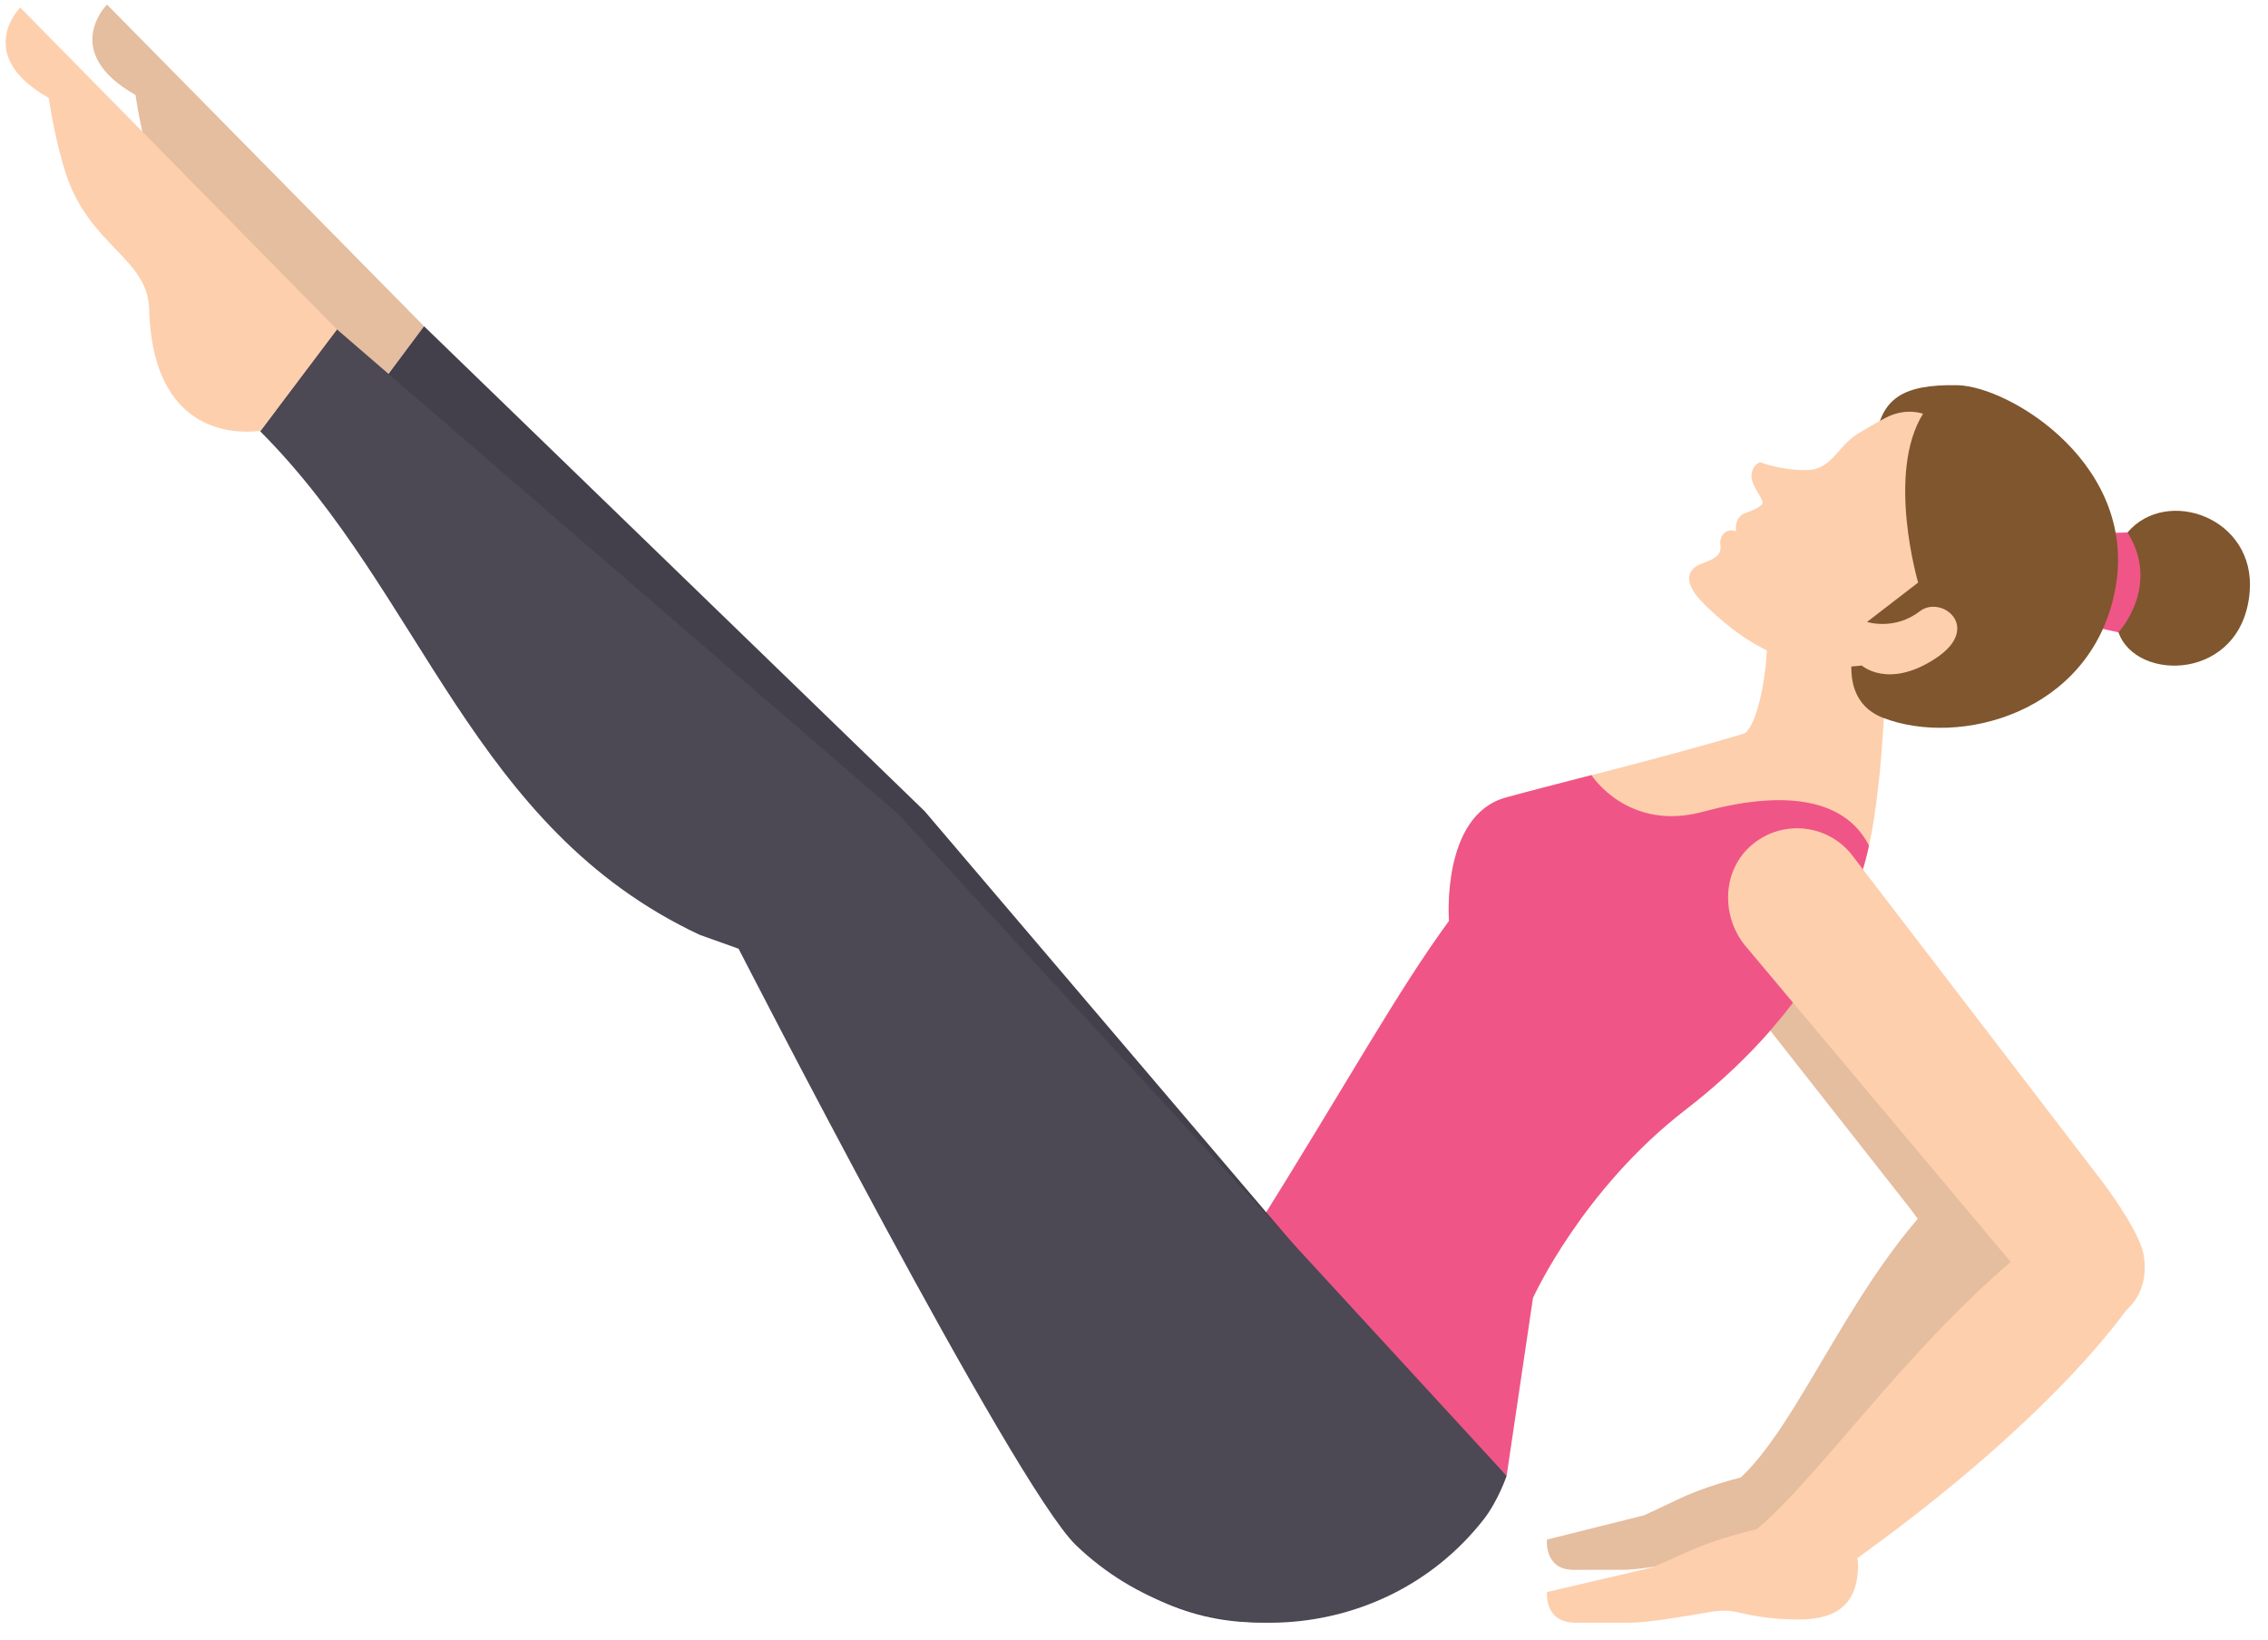 <svg width="112" height="81" viewBox="0 0 112 81" fill="none" xmlns="http://www.w3.org/2000/svg">
<path d="M94.397 59.777L82.416 44.531C81.311 43.066 81.382 40.854 82.731 39.637C84.157 38.348 86.276 38.634 87.359 40.216L98.778 56.132C99.347 56.963 100.465 58.664 100.612 59.678C100.824 61.142 100.223 62.838 97.816 63.108C96.501 62.335 95.409 61.221 94.511 59.936C94.475 59.882 94.436 59.829 94.397 59.777Z" fill="#E5BD9F"/>
<path d="M100.026 61.968C100.026 61.968 99.032 66.072 88.664 76.15C87.943 76.851 84.766 74.004 85.698 73.212C89.011 70.396 91.58 62.541 96.874 58.008C98.002 57.043 100.026 61.968 100.026 61.968Z" fill="#E5BD9F"/>
<path d="M82.784 74.089L81.192 74.84L76.394 76.038C76.394 76.038 76.237 77.534 77.705 77.533C79.173 77.532 78.951 77.532 80.174 77.531C81.001 77.53 82.753 77.211 83.864 77.005C84.304 76.923 84.752 76.928 85.186 77.045C86.124 77.299 87.07 77.378 87.89 77.376C89.651 77.372 90.581 76.589 90.581 74.714C90.581 73.857 89.832 72.462 89.013 72.378C89.013 72.378 85.459 72.795 82.784 74.089Z" fill="#E5BD9F"/>
<path d="M17.154 21.13C15.059 21.382 11.797 20.617 11.65 15.104C11.583 12.601 8.683 11.989 7.528 8.395C6.965 6.642 6.693 4.69 6.693 4.69C2.944 2.565 5.284 0.225 5.284 0.225L20.942 16.114L17.154 21.13Z" fill="#E5BD9F"/>
<path d="M90.805 30.245L93.138 32.536C93.138 32.536 93.079 38.159 92.299 41.768C91.519 45.376 88.972 50.389 83.237 54.811C78.118 58.759 75.706 64.099 75.706 64.099L66.52 58.45C66.52 58.45 68.995 48.973 71.555 45.487C71.555 45.487 71.153 40.293 74.344 39.398C76.529 38.786 82.373 37.371 86.1 36.236C86.633 36.073 87.225 33.869 87.267 31.718L90.805 30.245Z" fill="#FDCFAD"/>
<path d="M104.616 31.23C105.486 33.715 110.727 33.642 111.095 29.238C111.402 25.559 106.991 24.017 105.062 26.298C103.807 27.783 104.366 30.518 104.616 31.23Z" fill="#7F562D"/>
<path d="M103.434 30.973L104.616 31.23C104.616 31.23 106.726 28.957 105.063 26.297L103.991 26.329L103.434 30.973Z" fill="#F05587"/>
<path d="M92.616 21.759C92.888 19.711 93.914 18.973 96.662 19.025C99.24 19.073 105.722 22.998 104.424 29.267C103.188 35.233 96.762 36.908 92.989 35.452C90.873 34.636 91.516 32.173 91.516 32.173C91.516 32.173 92.298 24.156 92.616 21.759Z" fill="#7F562D"/>
<path d="M94.964 20.437C94.964 20.437 94.121 20.101 93.097 20.645C92.589 20.915 92.423 21.024 91.827 21.37C90.701 22.024 90.5 23.215 89.184 23.217C87.868 23.219 86.928 22.829 86.928 22.829C86.928 22.829 86.545 22.926 86.495 23.455C86.446 23.984 87.126 24.656 87.033 24.875C86.94 25.093 86.121 25.363 86.121 25.363C86.121 25.363 85.642 25.55 85.731 26.246C85.269 26.056 84.887 26.436 84.957 26.925C85.027 27.414 84.669 27.607 84.053 27.829C83.437 28.051 82.919 28.654 84.224 29.901C85.528 31.148 87.942 33.345 91.941 32.87C91.941 32.87 93.251 34.05 95.582 32.52C97.913 30.991 95.883 29.359 94.8 30.193C93.553 31.154 92.2 30.717 92.2 30.717C92.2 30.717 93.008 30.094 94.723 28.773C94.723 28.773 93.136 23.373 94.964 20.437Z" fill="#FDCFAD"/>
<path d="M75.704 64.096C75.704 64.096 78.116 58.756 83.236 54.808C88.97 50.386 91.517 45.373 92.297 41.765C91.039 39.293 87.844 39.074 84.114 40.089C80.383 41.103 78.591 38.282 78.591 38.282C76.821 38.739 75.257 39.139 74.344 39.395C71.152 40.29 71.555 45.484 71.555 45.484C68.994 48.97 66.519 53.506 61.89 60.902L74.401 72.893L75.704 64.096Z" fill="#F05587"/>
<path d="M99.141 62.146L86.17 46.691C84.973 45.206 85.05 42.964 86.51 41.73C88.055 40.424 90.349 40.714 91.522 42.316L103.886 58.45C104.502 59.293 105.713 61.017 105.872 62.045C106.102 63.529 105.451 65.248 102.844 65.522C101.421 64.739 100.239 63.609 99.266 62.307C99.225 62.252 99.183 62.199 99.141 62.146Z" fill="#FDCFAD"/>
<path d="M105.235 64.368C105.235 64.368 101.151 70.762 88.537 79.158C87.65 79.749 85.46 76.568 86.469 75.765C90.056 72.911 95.005 65.152 101.824 60.353C103.108 59.45 105.235 64.368 105.235 64.368Z" fill="#FDCFAD"/>
<path d="M83.313 76.654L81.59 77.415L76.396 78.63C76.396 78.63 76.226 80.147 77.815 80.145C79.404 80.144 79.165 80.144 80.489 80.143C81.385 80.142 83.28 79.819 84.483 79.609C84.959 79.526 85.446 79.531 85.914 79.649C86.931 79.906 87.954 79.986 88.842 79.984C90.749 79.98 91.756 79.186 91.756 77.286C91.756 76.417 90.946 75.004 90.059 74.917C90.059 74.917 86.209 75.343 83.313 76.654Z" fill="#FDCFAD"/>
<path d="M38.498 46.774L36.756 46.091C26.549 40.816 24.429 29.235 17.154 21.179L20.941 16.113L45.662 40.064L73.56 72.83C73.56 72.83 72.42 74.057 71.762 74.984C67.267 81.312 58.733 81.858 53.517 76.319C50.733 73.362 38.498 46.774 38.498 46.774Z" fill="#433F4B"/>
<path d="M36.474 46.857L34.551 46.17C23.276 40.883 20.898 29.347 12.847 21.3L16.641 16.269L44.352 40.201L74.401 72.893C74.401 72.893 73.979 74.138 73.256 75.058C68.322 81.342 58.912 81.855 53.141 76.323C50.06 73.37 36.474 46.857 36.474 46.857Z" fill="#4C4854"/>
<path d="M12.868 21.277C10.773 21.529 7.511 20.764 7.364 15.251C7.297 12.748 4.397 12.136 3.242 8.542C2.679 6.789 2.407 4.836 2.407 4.836C-1.342 2.711 0.998 0.371 0.998 0.371L16.64 16.269L12.868 21.277Z" fill="#FDCFAD"/>
</svg>
